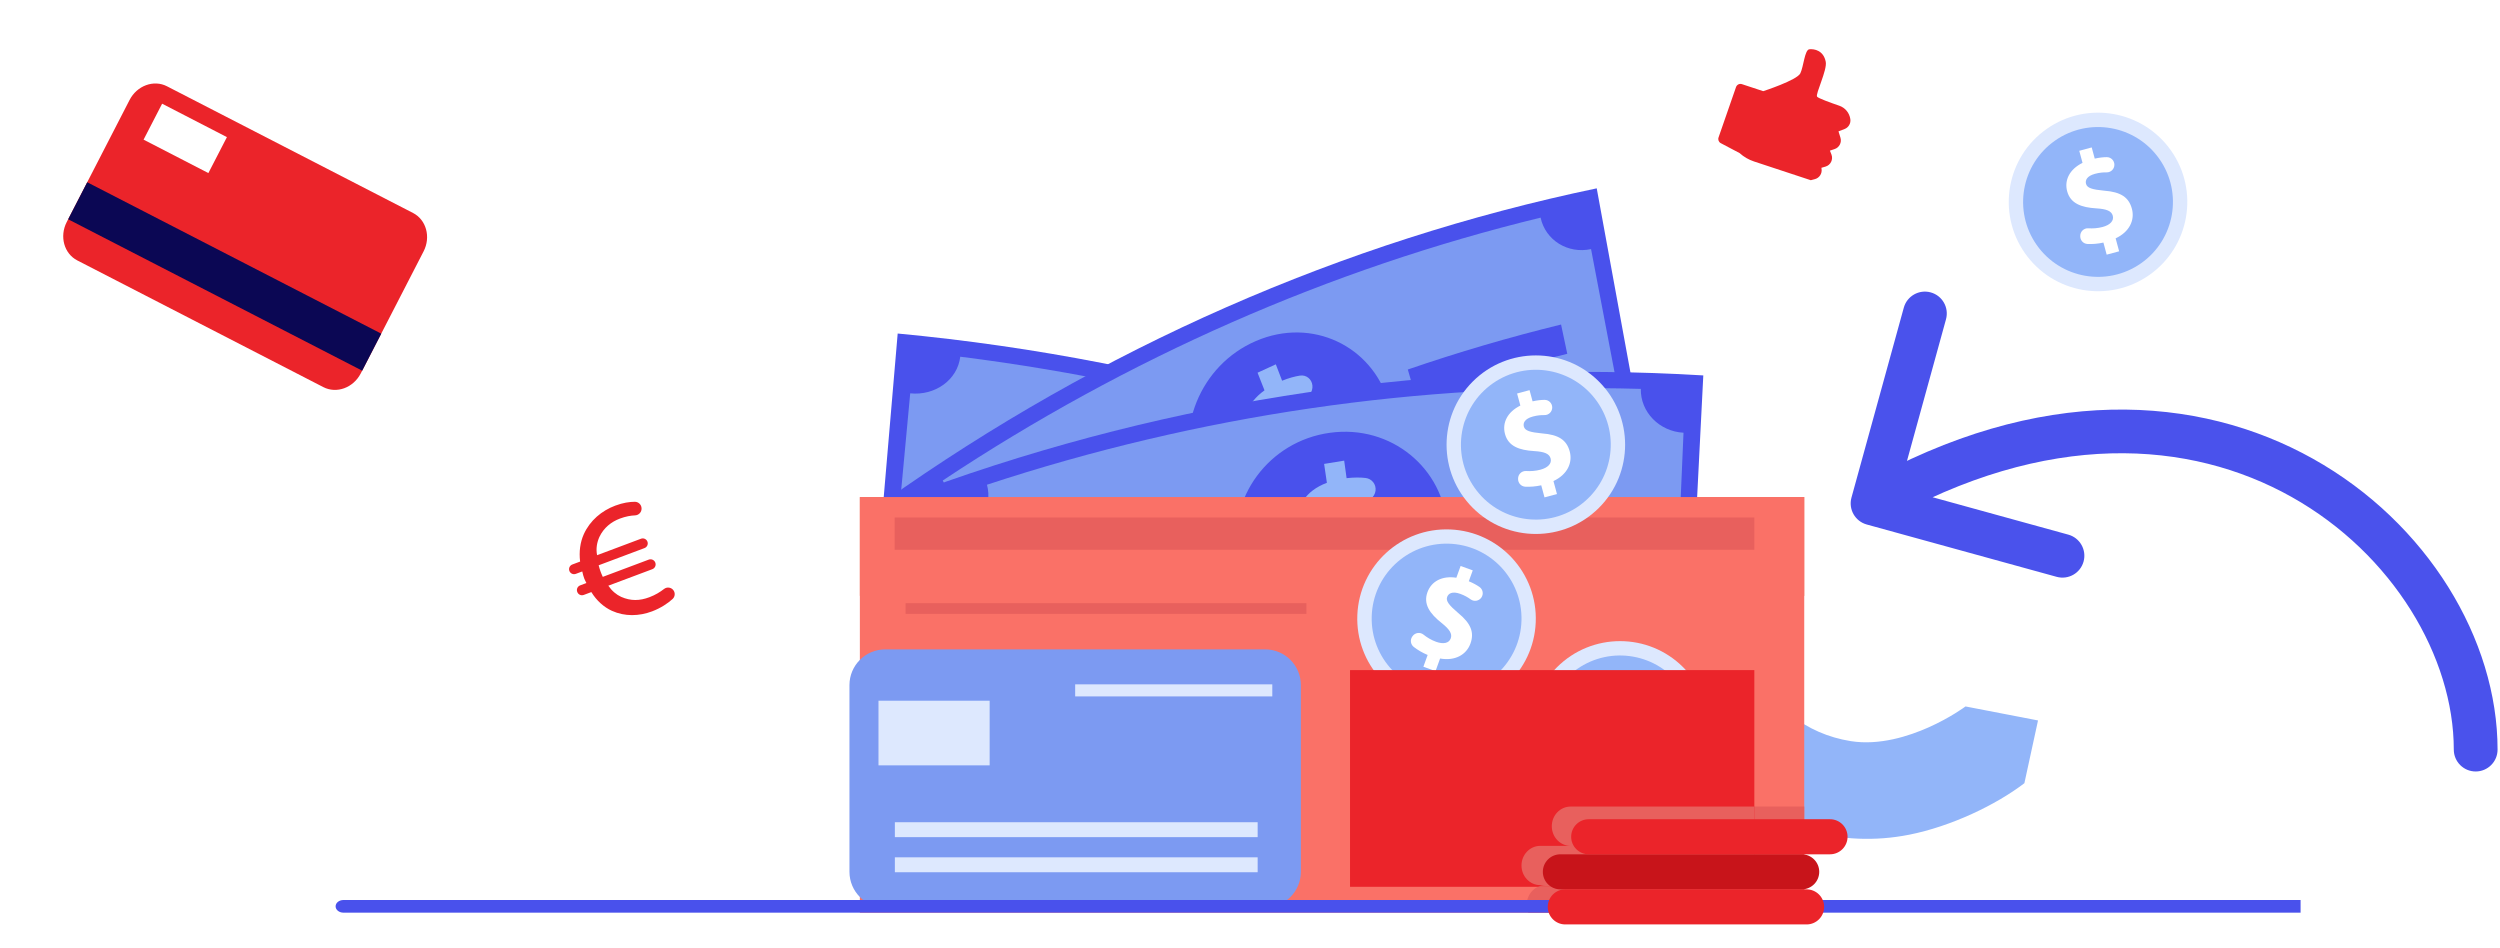 <svg width="514" height="195" viewBox="0 0 514 195" fill="none" xmlns="http://www.w3.org/2000/svg">
<g clip-path="url(#clip0_2614_6)" filter="url(#filter0_d_2614_6)">
<path d="M354.898 157.824C350.117 153.827 347.666 150.126 347.222 149.424L364.036 138.803C364.036 138.803 364.013 138.764 363.964 138.692C363.978 138.713 365.377 140.774 368.179 142.995C371.754 145.831 375.908 147.641 380.528 148.378C386.409 149.315 392.476 147.353 396.531 145.543C401.049 143.527 404.08 141.267 404.108 141.244L419.017 144.124L416.214 157.022C410.389 161.491 401.129 165.909 392.547 167.613C378.308 170.439 364.713 166.035 354.898 157.824Z" fill="#92B5F9"/>
<path d="M370.951 98.193H176.787V118.519H370.951V98.193Z" fill="#F47257"/>
<path d="M319.305 170.129C275.52 146.978 227.963 132.729 179.137 128.131C180.947 106.945 182.755 85.759 184.564 64.573C241.018 69.889 296.004 86.365 346.629 113.134C337.522 132.132 328.414 151.13 319.305 170.129Z" fill="#4951EC"/>
<path d="M183.442 116.509C184.676 103.297 185.908 90.084 187.141 76.871C192.272 77.398 196.868 74.086 197.428 69.34C244.492 75.251 290.361 88.995 333.311 110.055C331.4 114.397 333.641 119.756 338.264 122.154C332.673 134.06 327.081 145.968 321.49 157.874C317.236 155.668 312.201 157.492 310.292 161.83C272.577 143.336 232.296 131.268 190.967 126.077C191.524 121.332 188.164 116.993 183.442 116.509Z" fill="#7C9AF2"/>
<path d="M284.478 118.69C280.532 130.055 268.361 135.845 257.072 132.376C245.789 128.878 238.54 117.094 241.078 105.294C243.607 93.514 256.13 86.455 268.826 90.38C281.523 94.293 288.421 107.346 284.478 118.69Z" fill="#50BFA5"/>
<path d="M256.978 128.375C257.294 127.106 257.609 125.837 257.923 124.568C256.223 124.015 254.612 123.237 253.321 122.414C252.245 121.726 251.855 120.334 252.436 119.226C252.459 119.181 252.484 119.137 252.507 119.091C253.146 117.87 254.723 117.478 255.91 118.261C257.121 119.058 258.544 119.77 260.129 120.213C262.435 120.858 264.238 120.441 264.655 118.844C265.049 117.328 263.999 115.981 261.209 114.131C257.176 111.466 254.601 108.687 255.49 104.778C256.292 101.237 259.562 99.12 264.321 99.535C264.632 98.264 264.943 96.995 265.254 95.725C266.654 96.112 268.052 96.507 269.449 96.91C269.151 98.084 268.85 99.257 268.552 100.429C270.077 100.938 271.293 101.507 272.277 102.088C273.484 102.801 273.908 104.285 273.249 105.404C272.567 106.561 271.001 106.894 269.785 106.137C268.873 105.57 267.712 104.994 266.229 104.57C263.497 103.794 262.338 104.681 262.064 105.803C261.739 107.129 263.004 108.362 266.198 110.656C270.694 113.768 272.038 116.584 271.052 120.155C270.068 123.697 266.712 125.92 261.916 125.393C261.564 126.752 261.214 128.111 260.861 129.469C259.57 129.099 258.275 128.733 256.978 128.375Z" fill="#3C8F7C"/>
<path d="M234.392 104.852C223.232 102.278 211.966 100.18 200.618 98.566C200.881 96.529 201.143 94.493 201.406 92.455C212.911 94.09 224.336 96.218 235.652 98.828C235.233 100.837 234.813 102.845 234.392 104.852Z" fill="#50BFA5"/>
<path d="M321.41 135.751C311.024 130.672 300.457 126.049 289.737 121.889C290.416 119.961 291.094 118.033 291.773 116.104C302.643 120.323 313.358 125.011 323.889 130.161C323.062 132.024 322.237 133.888 321.41 135.751Z" fill="#50BFA5"/>
<path d="M339.765 97.412C294.59 106.849 251.572 125.764 212.978 153.157C202.55 135.163 192.123 117.17 181.694 99.176C226.317 67.503 276.055 45.635 328.288 34.722C332.114 55.618 335.938 76.516 339.765 97.412Z" fill="#4951EC"/>
<path d="M209.704 141.182C203.278 129.894 196.85 118.605 190.425 107.316C194.503 104.471 196.059 98.916 193.835 94.786C231.86 69.557 273.349 51.315 316.746 40.745C317.746 45.411 322.377 48.247 327.12 47.214C329.603 60.235 332.088 73.257 334.571 86.279C330.205 87.231 327.502 91.883 328.502 96.545C290.393 105.826 253.959 121.845 220.569 144.001C218.347 139.876 213.457 138.565 209.704 141.182Z" fill="#7C9AF2"/>
<path d="M285.494 78.663C288.892 90.209 283.122 102.551 272.863 106.971C262.594 111.365 250.7 106.607 246.02 95.611C241.348 84.637 246.671 71.062 258.222 66.111C269.767 61.146 282.106 67.137 285.494 78.663Z" fill="#4951EC"/>
<path d="M270.573 103.852C270.101 102.643 269.629 101.435 269.157 100.224C267.595 100.866 265.975 101.272 264.564 101.438C263.389 101.576 262.327 100.717 262.14 99.466C262.133 99.416 262.125 99.365 262.117 99.316C261.91 97.937 262.855 96.624 264.168 96.49C265.504 96.354 266.952 96.016 268.366 95.361C270.426 94.406 271.525 92.929 270.948 91.393C270.396 89.939 268.875 89.536 265.787 89.838C261.33 90.285 257.886 89.712 256.371 86.038C254.998 82.712 256.235 78.95 259.98 76.253C259.505 75.046 259.029 73.837 258.554 72.63C259.803 72.049 261.055 71.473 262.309 70.905C262.74 72.028 263.17 73.151 263.601 74.274C265.01 73.708 266.222 73.388 267.273 73.224C268.558 73.022 269.696 73.933 269.831 75.242C269.969 76.596 268.998 77.856 267.682 78.027C266.694 78.156 265.517 78.436 264.188 79.043C261.74 80.164 261.376 81.608 261.799 82.672C262.295 83.933 263.914 84.108 267.544 83.902C272.589 83.516 275.147 84.898 276.401 88.368C277.64 91.81 276.398 95.71 272.566 98.342C273.061 99.646 273.556 100.949 274.051 102.253C272.888 102.779 271.729 103.311 270.573 103.852Z" fill="#92B5F9"/>
<path d="M240.841 99.514C231.172 104.563 221.691 110.061 212.42 115.993C211.483 114.207 210.545 112.42 209.608 110.635C219.008 104.617 228.624 99.044 238.427 93.924C239.231 95.787 240.036 97.649 240.841 99.514Z" fill="#50BFA5"/>
<path d="M322.23 68.742C311.743 71.308 301.376 74.353 291.153 77.863C290.584 75.898 290.013 73.934 289.444 71.971C299.811 68.412 310.322 65.326 320.956 62.723C321.382 64.729 321.806 66.735 322.23 68.742Z" fill="#4951EC"/>
<path d="M346.973 136.902C299.993 134.055 252.943 140.95 208.302 157.225C202.156 137.045 196.011 116.864 189.865 96.686C241.479 77.868 295.878 69.894 350.199 73.187C349.124 94.426 348.048 115.664 346.973 136.902Z" fill="#4951EC"/>
<path d="M207.844 144.768C204.103 132.139 200.362 119.51 196.621 106.88C201.327 105.208 204.163 100.243 202.921 95.659C246.491 81.327 291.87 74.677 337.352 75.956C337.257 80.737 341.187 84.711 346.13 84.967C345.559 98.229 344.989 111.49 344.416 124.752C339.867 124.517 336.103 128.3 336.009 133.077C296.069 131.953 256.219 137.792 217.958 150.379C216.718 145.798 212.176 143.23 207.844 144.768Z" fill="#7C9AF2"/>
<path d="M297.541 104.365C298.22 116.44 289.626 126.855 278.425 128.412C267.222 129.94 256.539 122.18 254.461 110.297C252.384 98.437 260.825 86.712 273.429 84.981C286.031 83.241 296.866 92.312 297.541 104.365Z" fill="#4951EC"/>
<path d="M276.88 124.783C276.695 123.488 276.509 122.193 276.322 120.897C274.623 121.104 272.922 121.067 271.487 120.853C270.29 120.675 269.437 119.563 269.543 118.301C269.546 118.25 269.551 118.2 269.555 118.149C269.672 116.76 270.914 115.74 272.247 115.96C273.602 116.182 275.115 116.239 276.672 115.979C278.936 115.603 280.371 114.464 280.155 112.824C279.948 111.269 278.533 110.476 275.401 109.951C270.879 109.202 267.599 107.733 266.952 103.778C266.365 100.196 268.466 96.882 272.809 95.265C272.619 93.97 272.429 92.676 272.239 91.381C273.613 91.149 274.988 90.925 276.364 90.707C276.53 91.909 276.695 93.109 276.859 94.311C278.388 94.138 279.664 94.148 280.743 94.268C282.065 94.415 282.981 95.597 282.809 96.9C282.631 98.246 281.374 99.208 280.03 99.026C279.02 98.888 277.789 98.847 276.329 99.082C273.641 99.517 272.945 100.818 273.114 101.961C273.312 103.313 274.876 103.912 278.524 104.676C283.617 105.641 285.828 107.657 286.264 111.347C286.692 115.007 284.55 118.453 280.139 119.982C280.326 121.374 280.514 122.767 280.701 124.16C279.427 124.359 278.153 124.568 276.88 124.783Z" fill="#92B5F9"/>
<path d="M248.419 112.699C237.658 115.021 226.978 117.828 216.407 121.111C215.894 119.134 215.38 117.156 214.867 115.178C225.588 111.849 236.417 109.004 247.328 106.648C247.691 108.666 248.055 110.683 248.419 112.699Z" fill="#50BFA5"/>
<path d="M336.269 104.506C325.277 104.209 314.29 104.405 303.338 105.091C303.23 103.039 303.124 100.987 303.016 98.934C314.122 98.239 325.263 98.04 336.409 98.342C336.363 100.395 336.315 102.451 336.269 104.506Z" fill="#50BFA5"/>
<path d="M370.951 98.193H176.787V183.647H370.951V98.193Z" fill="#FA7167"/>
<path d="M370.951 161.829H322.907C320.777 161.829 319.049 163.637 319.049 165.867C319.049 168.097 320.776 169.907 322.907 169.907H316.677C314.548 169.907 312.819 171.715 312.819 173.945C312.819 176.175 314.546 177.983 316.677 177.983H317.757C315.626 177.983 313.899 179.791 313.899 182.021C313.899 182.599 314.016 183.147 314.224 183.644H370.953V161.829H370.951Z" fill="#E8605D"/>
<path d="M360.692 102.4H183.941V109.036H360.692V102.4Z" fill="#E8605D"/>
<path d="M260.113 182.585H181.995C177.937 182.585 174.648 179.296 174.648 175.239V136.861C174.648 132.803 177.937 129.514 181.995 129.514H260.113C264.17 129.514 267.459 132.803 267.459 136.861V175.239C267.459 179.296 264.17 182.585 260.113 182.585Z" fill="#7C9AF2"/>
<path d="M203.472 140.068H180.616V153.356H203.472V140.068Z" fill="#DDE8FE"/>
<path d="M261.585 136.702H221.055V139.183H261.585V136.702Z" fill="#DDE8FE"/>
<path d="M258.573 165.05H183.983V168.115H258.573V165.05Z" fill="#DDE8FE"/>
<path d="M258.573 172.266H183.983V175.331H258.573V172.266Z" fill="#DDE8FE"/>
<path d="M268.601 120.01H186.187V122.212H268.601V120.01Z" fill="#E8605D"/>
<path d="M328.748 100.407C335.916 93.239 335.916 81.618 328.748 74.45C321.58 67.282 309.959 67.282 302.791 74.45C295.623 81.618 295.623 93.239 302.791 100.407C309.959 107.575 321.58 107.575 328.748 100.407Z" fill="#DDE8FE"/>
<path d="M328.378 78.58C333.265 85.543 331.582 95.148 324.619 100.035C317.656 104.921 308.051 103.239 303.165 96.276C298.278 89.313 299.961 79.708 306.924 74.821C313.887 69.935 323.492 71.617 328.378 78.58Z" fill="#92B5F9"/>
<path d="M317.55 98.261L316.879 95.778C315.744 96.03 314.587 96.117 313.6 96.066C312.777 96.023 312.128 95.348 312.118 94.523L312.116 94.424C312.104 93.516 312.867 92.782 313.774 92.84C314.698 92.9 315.718 92.839 316.739 92.563C318.229 92.16 319.091 91.31 318.809 90.266C318.54 89.272 317.534 88.871 315.424 88.742C312.374 88.558 310.114 87.767 309.428 85.232C308.806 82.933 309.939 80.692 312.586 79.388L311.914 76.907L314.475 76.214L315.097 78.513C316.059 78.299 316.873 78.215 317.575 78.213C318.43 78.209 319.127 78.902 319.137 79.757C319.15 80.643 318.425 81.362 317.541 81.343C316.879 81.329 316.08 81.389 315.157 81.638C313.459 82.097 313.109 82.977 313.307 83.709C313.54 84.572 314.602 84.872 317.05 85.109C320.456 85.365 322.099 86.462 322.734 88.815C323.363 91.14 322.253 93.57 319.39 94.906L320.111 97.571L317.55 98.261Z" fill="white"/>
<path d="M346.063 159.149C353.231 151.981 353.231 140.36 346.063 133.192C338.895 126.024 327.274 126.024 320.106 133.192C312.938 140.36 312.938 151.981 320.106 159.149C327.274 166.317 338.895 166.317 346.063 159.149Z" fill="#DDE8FE"/>
<path d="M345.694 137.322C350.58 144.285 348.898 153.89 341.935 158.777C334.972 163.663 325.367 161.981 320.48 155.018C315.594 148.055 317.276 138.45 324.239 133.563C331.202 128.677 340.807 130.359 345.694 137.322Z" fill="#92B5F9"/>
<path d="M334.866 157.002L334.194 154.521C333.06 154.774 331.902 154.86 330.916 154.809C330.092 154.767 329.444 154.092 329.433 153.266L329.431 153.167C329.419 152.259 330.182 151.526 331.089 151.586C332.013 151.646 333.033 151.584 334.055 151.308C335.544 150.905 336.407 150.055 336.124 149.011C335.855 148.018 334.85 147.616 332.74 147.487C329.689 147.304 327.429 146.512 326.743 143.978C326.121 141.678 327.254 139.438 329.901 138.133L329.23 135.652L331.791 134.959L332.413 137.259C333.374 137.045 334.189 136.96 334.89 136.958C335.746 136.955 336.442 137.647 336.453 138.503C336.463 139.388 335.74 140.107 334.857 140.088C334.194 140.074 333.395 140.134 332.473 140.383C330.775 140.843 330.425 141.723 330.623 142.454C330.856 143.317 331.918 143.619 334.366 143.854C337.771 144.11 339.415 145.208 340.049 147.56C340.678 149.886 339.568 152.316 336.705 153.652L337.426 156.317L334.866 157.002Z" fill="white"/>
<path d="M315.746 123.964C316.17 113.836 308.304 105.281 298.177 104.856C288.049 104.432 279.494 112.298 279.069 122.425C278.645 132.553 286.511 141.108 296.638 141.533C306.766 141.957 315.321 134.091 315.746 123.964Z" fill="#DDE8FE"/>
<path d="M312.817 123.582C313.041 115.078 306.33 108.003 297.826 107.778C289.323 107.554 282.247 114.265 282.023 122.769C281.798 131.272 288.51 138.348 297.013 138.572C305.517 138.797 312.592 132.086 312.817 123.582Z" fill="#92B5F9"/>
<path d="M292.648 133.079L293.524 130.661C292.45 130.216 291.453 129.622 290.675 129.014C290.025 128.507 289.882 127.581 290.347 126.899L290.403 126.818C290.916 126.066 291.96 125.906 292.669 126.475C293.39 127.056 294.261 127.59 295.256 127.95C296.707 128.477 297.902 128.276 298.271 127.259C298.621 126.293 298.029 125.386 296.377 124.068C293.985 122.164 292.589 120.219 293.485 117.752C294.296 115.512 296.511 114.328 299.427 114.781L300.303 112.363L302.797 113.268L301.986 115.507C302.896 115.884 303.612 116.283 304.186 116.684C304.888 117.174 305.061 118.14 304.578 118.847C304.08 119.577 303.074 119.752 302.36 119.227C301.827 118.833 301.137 118.425 300.24 118.1C298.586 117.501 297.794 118.018 297.536 118.731C297.232 119.57 297.928 120.427 299.796 122.026C302.436 124.193 303.15 126.035 302.32 128.325C301.498 130.589 299.195 131.943 296.083 131.389L295.141 133.985L292.648 133.079Z" fill="white"/>
<path d="M360.694 133.775H277.566V178.326H360.694V133.775Z" fill="#EB242A"/>
<path d="M319.049 165.869C319.049 168.099 320.776 169.909 322.907 169.909H316.677C314.548 169.909 312.819 171.716 312.819 173.947C312.819 176.177 314.546 177.985 316.677 177.985H317.757C317.206 177.985 316.681 178.107 316.207 178.326H360.696V161.83H322.909C320.776 161.829 319.049 163.638 319.049 165.869Z" fill="#E8605D"/>
<path d="M370.43 178.854H320.814C318.824 178.854 317.209 177.241 317.209 175.249C317.209 173.259 318.822 171.644 320.814 171.644H370.43C372.42 171.644 374.035 173.257 374.035 175.249C374.033 177.241 372.42 178.854 370.43 178.854Z" fill="#C8141A"/>
<path d="M376.251 171.644H326.636C324.646 171.644 323.031 170.03 323.031 168.039C323.031 166.049 324.644 164.434 326.636 164.434H376.251C378.241 164.434 379.857 166.047 379.857 168.039C379.857 170.03 378.243 171.644 376.251 171.644Z" fill="#EB242A"/>
<path d="M138.517 117.446C138.858 117.998 138.761 118.712 138.284 119.152C137.351 120.014 135.864 121.023 134.055 121.702C131.407 122.695 128.468 122.792 125.819 121.589C124.163 120.838 122.649 119.484 121.581 117.732L120.017 118.319C119.485 118.519 118.893 118.25 118.694 117.718L118.678 117.678C118.478 117.146 118.747 116.554 119.279 116.354L120.562 115.872C120.355 115.446 120.21 115.179 120.12 114.938C119.97 114.537 119.828 114.041 119.713 113.489L118.39 113.986C117.858 114.186 117.266 113.915 117.066 113.385C116.866 112.853 117.135 112.261 117.667 112.061L119.272 111.459C119.021 109.448 119.286 107.472 120.037 105.816C121.314 103.002 123.721 101 126.489 99.961C128.103 99.355 129.43 99.176 130.504 99.166C131.25 99.159 131.87 99.742 131.904 100.488L131.906 100.511C131.943 101.283 131.338 101.931 130.566 101.962C129.686 101.997 128.647 102.172 127.443 102.624C125.678 103.287 124.124 104.512 123.232 106.403C122.73 107.507 122.495 108.831 122.762 110.149L131.789 106.761C132.321 106.562 132.913 106.83 133.113 107.362C133.312 107.894 133.044 108.486 132.512 108.686L123.084 112.224C123.209 112.68 123.334 113.138 123.44 113.417C123.577 113.777 123.711 114.14 123.932 114.604L133.38 111.059C133.922 110.856 134.528 111.13 134.731 111.673C134.935 112.215 134.661 112.821 134.118 113.025L125.072 116.419C125.789 117.478 126.728 118.27 127.721 118.72C129.691 119.583 131.508 119.542 133.514 118.789C134.737 118.33 135.753 117.701 136.527 117.091C137.16 116.594 138.091 116.757 138.517 117.446Z" fill="#EB242A"/>
<path d="M358.13 13.298L362.515 14.744C362.515 14.744 369.467 12.491 370.151 11.075C370.835 9.658 371.029 6.22 372.017 6.127C373.007 6.033 374.919 6.355 375.373 8.707C375.704 10.414 373.203 15.352 373.593 15.877C373.837 16.205 376.334 17.108 378.169 17.739C379.376 18.153 380.245 19.215 380.431 20.496V20.5C380.556 21.366 380.065 22.209 379.256 22.521L377.994 23.009L378.397 24.312C378.697 25.282 378.165 26.323 377.207 26.644L376.232 26.971L376.545 27.765C376.946 28.786 376.38 29.946 375.331 30.251L374.479 30.499L374.514 30.727C374.661 31.676 374.067 32.588 373.146 32.828L372.3 33.051L360.622 29.196C359.528 28.836 358.521 28.251 357.662 27.477L353.784 25.43C353.367 25.211 353.176 24.713 353.332 24.259L356.926 13.906C357.101 13.406 357.637 13.136 358.13 13.298Z" fill="#EB242A"/>
<path d="M15.891 49.543L66.483 75.593C69.206 76.996 72.648 75.733 74.17 72.775L87.09 47.683C88.613 44.725 87.641 41.19 84.919 39.788L34.327 13.738C31.605 12.336 28.163 13.599 26.64 16.557L13.72 41.648C12.196 44.606 13.17 48.141 15.891 49.543Z" fill="#EB242A"/>
<path d="M17.932 33.471L14.012 41.084L74.465 72.211L78.385 64.599L17.932 33.471Z" fill="#0B0754"/>
<path d="M46.654 24.193L33.332 17.32L29.52 24.71L42.842 31.583L46.654 24.193Z" fill="white"/>
<path d="M69 182.343C69 183.062 69.724 183.645 70.618 183.645H474.013C474.907 183.645 475.631 183.062 475.631 182.343C475.631 181.624 474.907 181.041 474.013 181.041H70.618C69.724 181.041 69 181.624 69 182.343Z" fill="#4951EC"/>
<path d="M446.379 26.978C452.202 35.275 450.196 46.721 441.899 52.545C433.602 58.368 422.155 56.362 416.332 48.065C410.509 39.767 412.515 28.321 420.812 22.498C429.109 16.675 440.556 18.68 446.379 26.978Z" fill="#DDE8FE"/>
<path d="M443.961 28.674C448.848 35.637 447.165 45.242 440.202 50.129C433.239 55.015 423.634 53.333 418.748 46.37C413.861 39.407 415.544 29.802 422.507 24.915C429.47 20.029 439.075 21.711 443.961 28.674Z" fill="#92B5F9"/>
<path d="M433.133 48.356L432.462 45.873C431.327 46.126 430.169 46.213 429.181 46.161C428.358 46.119 427.709 45.444 427.699 44.618L427.697 44.52C427.685 43.611 428.448 42.878 429.355 42.938C430.279 42.998 431.299 42.936 432.32 42.66C433.81 42.257 434.672 41.407 434.39 40.363C434.121 39.37 433.115 38.969 431.005 38.84C427.955 38.656 425.695 37.864 425.009 35.33C424.387 33.031 425.52 30.79 428.167 29.485L427.496 27.004L430.056 26.311L430.678 28.611C431.64 28.397 432.454 28.312 433.156 28.31C434.011 28.307 434.708 29 434.718 29.855C434.729 30.74 434.006 31.459 433.122 31.44C432.46 31.426 431.661 31.486 430.738 31.735C429.04 32.195 428.69 33.075 428.888 33.806C429.121 34.669 430.184 34.969 432.631 35.206C436.037 35.462 437.68 36.56 438.316 38.912C438.946 41.238 437.836 43.668 434.973 45.004L435.694 47.669L433.133 48.356Z" fill="white"/>
<path d="M371.437 186.063H321.822C319.832 186.063 318.217 184.449 318.217 182.458C318.217 180.468 319.83 178.853 321.822 178.853H371.437C373.427 178.853 375.043 180.466 375.043 182.458C375.043 184.449 373.429 186.063 371.437 186.063Z" fill="#EB242A"/>
</g>
<path d="M513.5 154.116C513.5 156.601 511.485 158.616 509 158.616C506.515 158.616 504.5 156.601 504.5 154.116H513.5ZM383.804 107.837C381.408 107.177 380.001 104.699 380.662 102.303L391.421 63.259C392.081 60.863 394.559 59.456 396.955 60.116C399.351 60.776 400.758 63.254 400.097 65.65L390.534 100.356L425.24 109.92C427.636 110.58 429.043 113.058 428.383 115.454C427.723 117.85 425.245 119.257 422.849 118.596L383.804 107.837ZM504.5 154.116C504.5 116.186 454.672 69.105 387.222 107.412L382.778 99.586C455.885 58.066 513.5 108.896 513.5 154.116H504.5Z" fill="#4A52EC"/>
<defs>
<filter id="filter0_d_2614_6" x="-4" y="0.166" width="481" height="193.897" filterUnits="userSpaceOnUse" color-interpolation-filters="sRGB">
<feFlood flood-opacity="0" result="BackgroundImageFix"/>
<feColorMatrix in="SourceAlpha" type="matrix" values="0 0 0 0 0 0 0 0 0 0 0 0 0 0 0 0 0 0 127 0" result="hardAlpha"/>
<feOffset dy="4"/>
<feGaussianBlur stdDeviation="2"/>
<feComposite in2="hardAlpha" operator="out"/>
<feColorMatrix type="matrix" values="0 0 0 0 0 0 0 0 0 0 0 0 0 0 0 0 0 0 0.25 0"/>
<feBlend mode="normal" in2="BackgroundImageFix" result="effect1_dropShadow_2614_6"/>
<feBlend mode="normal" in="SourceGraphic" in2="effect1_dropShadow_2614_6" result="shape"/>
</filter>
<clipPath id="clip0_2614_6">
<rect width="473" height="185.897" fill="white" transform="translate(0 0.166)"/>
</clipPath>
</defs>
</svg>
